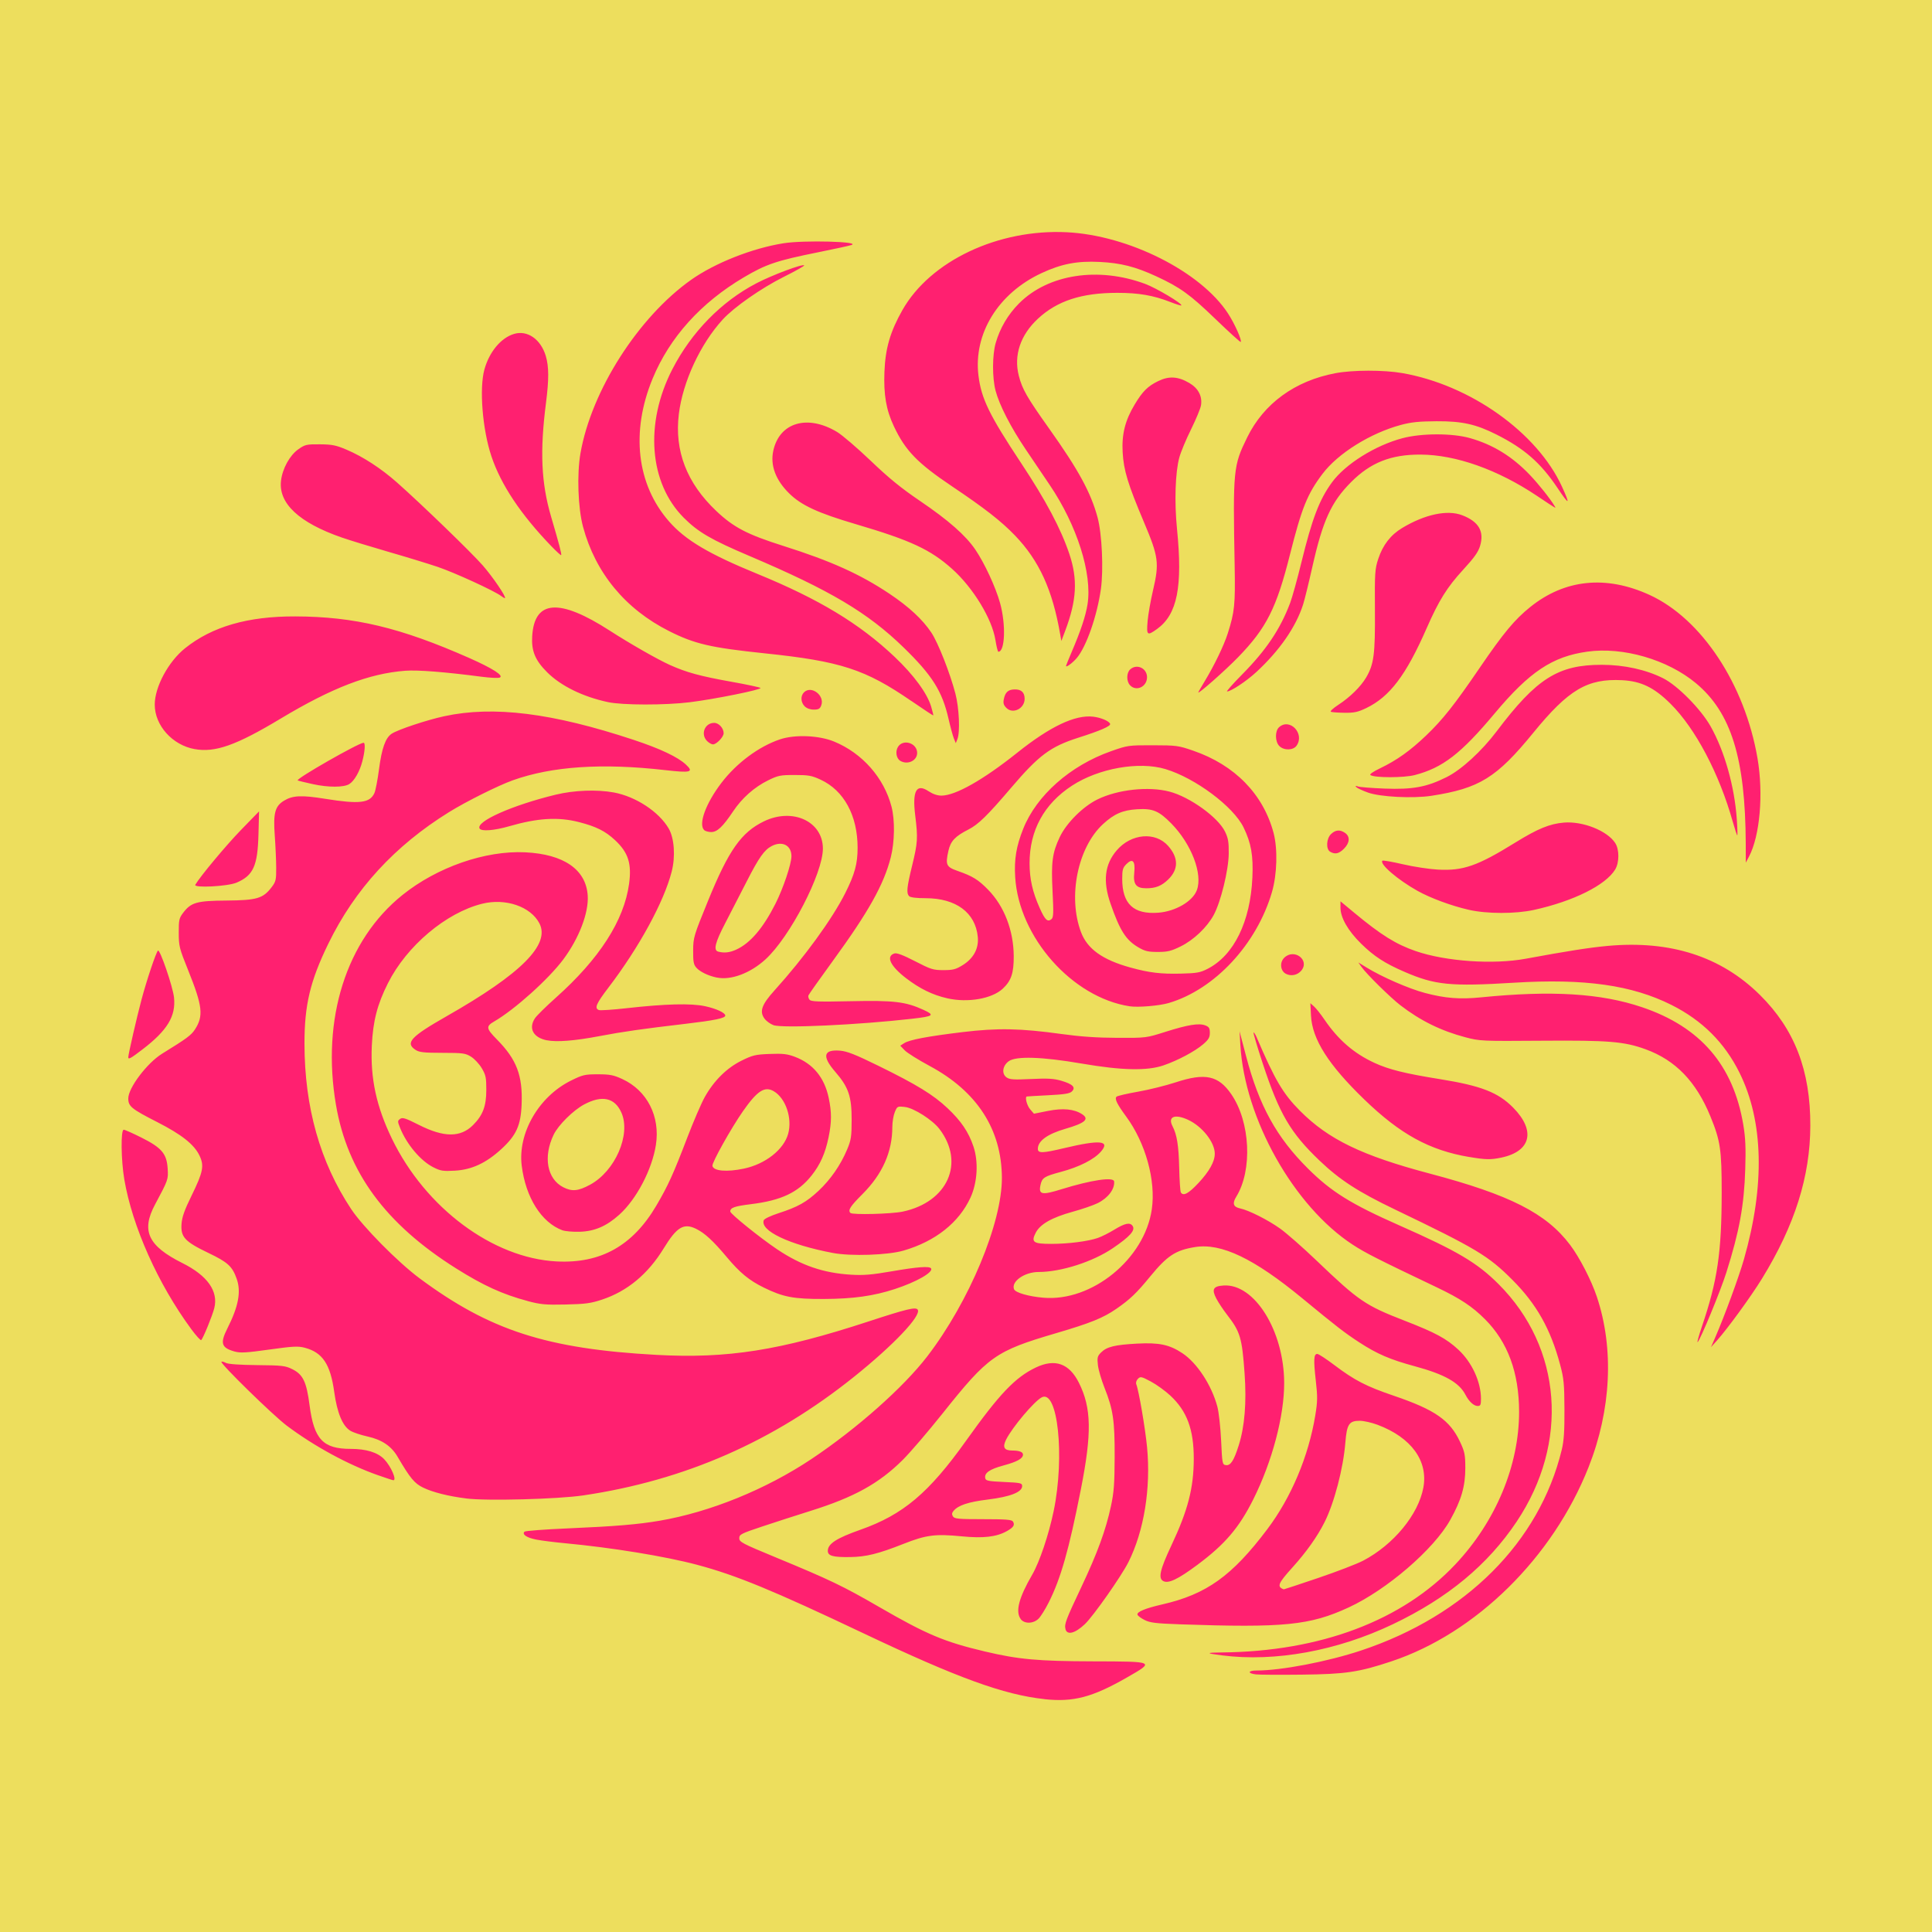 <?xml version="1.0" encoding="UTF-8" standalone="no"?>
<!-- Created with Inkscape (http://www.inkscape.org/) -->

<svg
   width="98.909mm"
   height="98.909mm"
   viewBox="0 0 98.909 98.909"
   version="1.1"
   id="svg1"
   xml:space="preserve"
   inkscape:version="1.3.2 (091e20e, 2023-11-25)"
   sodipodi:docname="bl2025.svg"
   xmlns:inkscape="http://www.inkscape.org/namespaces/inkscape"
   xmlns:sodipodi="http://sodipodi.sourceforge.net/DTD/sodipodi-0.dtd"
   xmlns="http://www.w3.org/2000/svg"
   xmlns:svg="http://www.w3.org/2000/svg"><sodipodi:namedview
     id="namedview1"
     pagecolor="#ffffff"
     bordercolor="#000000"
     borderopacity="0.25"
     inkscape:showpageshadow="2"
     inkscape:pageopacity="0.0"
     inkscape:pagecheckerboard="0"
     inkscape:deskcolor="#d1d1d1"
     inkscape:document-units="mm"
     inkscape:zoom="0.58117502"
     inkscape:cx="-4.3016302"
     inkscape:cy="203.89727"
     inkscape:window-width="1440"
     inkscape:window-height="766"
     inkscape:window-x="0"
     inkscape:window-y="25"
     inkscape:window-maximized="1"
     inkscape:current-layer="layer1" /><defs
     id="defs1" /><g
     inkscape:label="Ebene 1"
     inkscape:groupmode="layer"
     id="layer1"
     transform="translate(-55.546,-47.304)"><rect
       style="fill:#edde5d;fill-opacity:1;stroke-width:0.265;stroke-linecap:round;-inkscape-stroke:none"
       id="rect1"
       width="98.909"
       height="98.909"
       x="55.546"
       y="47.304" /><path
       style="fill:#ff2070;fill-opacity:1"
       d="m 109.018,134.291 c -2.079,-0.223 -4.457,-1.088 -9.271,-3.372 -4.628,-2.196 -6.509,-2.971 -8.513,-3.505 -1.622,-0.433 -4.362,-0.88 -6.769,-1.105 -0.536,-0.05 -1.192,-0.133 -1.459,-0.184 -0.492,-0.094 -0.75,-0.268 -0.607,-0.408 0.042,-0.041 1.048,-0.117 2.236,-0.168 2.392,-0.103 3.568,-0.201 4.68,-0.391 2.58,-0.441 5.453,-1.609 7.779,-3.163 2.322,-1.551 4.707,-3.666 5.926,-5.255 2.143,-2.793 3.83,-6.834 3.818,-9.144 -0.013,-2.469 -1.27,-4.416 -3.692,-5.717 -0.581,-0.312 -1.159,-0.674 -1.284,-0.804 l -0.227,-0.237 0.199,-0.128 c 0.273,-0.176 1.187,-0.349 2.993,-0.568 1.792,-0.217 2.963,-0.194 5.08,0.1 0.953,0.132 1.794,0.19 2.836,0.194 1.481,0.006 1.482,0.005 2.468,-0.307 1.147,-0.364 1.714,-0.456 2.04,-0.33 0.192,0.074 0.233,0.141 0.233,0.381 0,0.237 -0.065,0.348 -0.346,0.588 -0.425,0.364 -1.289,0.824 -2.024,1.077 -0.838,0.289 -2.136,0.261 -4.191,-0.092 -2.036,-0.35 -3.369,-0.392 -3.74,-0.117 -0.317,0.235 -0.368,0.642 -0.104,0.827 0.156,0.109 0.368,0.123 1.254,0.081 0.85,-0.041 1.162,-0.023 1.541,0.087 0.587,0.171 0.758,0.339 0.551,0.546 -0.113,0.113 -0.372,0.155 -1.22,0.198 -0.592,0.03 -1.086,0.059 -1.098,0.064 -0.096,0.045 0.018,0.469 0.175,0.652 l 0.197,0.229 0.72,-0.143 c 0.769,-0.153 1.337,-0.098 1.745,0.168 0.387,0.253 0.154,0.456 -0.865,0.751 -0.911,0.264 -1.4,0.62 -1.4,1.02 0,0.238 0.231,0.232 1.365,-0.038 1.822,-0.433 2.357,-0.38 1.862,0.184 -0.355,0.404 -1.107,0.785 -2.045,1.036 -0.865,0.232 -0.969,0.299 -1.05,0.688 -0.1,0.477 0.08,0.511 1.07,0.203 1.531,-0.476 2.68,-0.646 2.703,-0.401 0.037,0.39 -0.307,0.845 -0.841,1.11 -0.218,0.109 -0.793,0.307 -1.278,0.44 -1.066,0.294 -1.669,0.636 -1.895,1.076 -0.248,0.483 -0.128,0.57 0.79,0.57 0.876,0 1.89,-0.129 2.391,-0.304 0.196,-0.069 0.571,-0.256 0.834,-0.418 0.556,-0.341 0.816,-0.394 0.948,-0.192 0.144,0.222 -0.138,0.538 -1.015,1.134 -1.026,0.698 -2.651,1.219 -3.803,1.219 -0.716,0 -1.408,0.485 -1.256,0.881 0.067,0.175 0.736,0.37 1.499,0.436 2.485,0.217 5.183,-1.978 5.554,-4.519 0.216,-1.477 -0.316,-3.405 -1.315,-4.761 -0.463,-0.629 -0.597,-0.904 -0.492,-1.01 0.043,-0.043 0.535,-0.158 1.094,-0.256 0.559,-0.098 1.429,-0.314 1.933,-0.479 1.515,-0.498 2.189,-0.354 2.851,0.608 0.974,1.415 1.093,3.888 0.253,5.247 -0.212,0.343 -0.153,0.524 0.197,0.598 0.448,0.095 1.419,0.585 2.048,1.032 0.327,0.233 1.16,0.964 1.851,1.625 2.184,2.089 2.505,2.308 4.535,3.096 1.567,0.608 2.124,0.909 2.737,1.476 0.698,0.646 1.161,1.652 1.161,2.52 0,0.309 -0.026,0.366 -0.169,0.366 -0.198,0 -0.447,-0.229 -0.626,-0.576 -0.324,-0.626 -1.067,-1.044 -2.589,-1.457 -1.271,-0.344 -1.93,-0.628 -2.847,-1.225 -0.743,-0.484 -1.16,-0.806 -2.912,-2.251 -2.477,-2.042 -4.151,-2.843 -5.491,-2.628 -1.003,0.161 -1.425,0.439 -2.307,1.514 -0.697,0.851 -1.021,1.16 -1.725,1.648 -0.674,0.467 -1.321,0.729 -3.088,1.248 -3.107,0.914 -3.467,1.169 -5.808,4.107 -0.742,0.931 -1.661,2.003 -2.042,2.381 -1.219,1.21 -2.485,1.91 -4.727,2.612 -0.699,0.219 -1.803,0.576 -2.455,0.793 -1.098,0.366 -1.185,0.41 -1.185,0.604 0,0.193 0.145,0.269 1.863,0.98 2.793,1.155 3.437,1.464 5.305,2.544 2.422,1.401 3.329,1.783 5.405,2.274 1.719,0.407 2.715,0.498 5.544,0.505 3.179,0.008 3.168,0.003 1.72,0.831 -1.769,1.012 -2.734,1.265 -4.217,1.106 z m 7.875,-26.414 c 0.561,-0.6 0.841,-1.098 0.844,-1.504 0.004,-0.59 -0.648,-1.414 -1.384,-1.748 -0.668,-0.303 -1.03,-0.151 -0.782,0.329 0.23,0.446 0.317,0.982 0.344,2.136 0.015,0.643 0.053,1.21 0.084,1.26 0.126,0.204 0.392,0.062 0.894,-0.474 z m 2.941,25.146 c -0.435,-0.052 -0.401,-0.197 0.045,-0.197 1.263,0 3.636,-0.455 5.352,-1.026 5.352,-1.782 9.12,-5.549 10.267,-10.266 0.112,-0.462 0.145,-0.949 0.14,-2.085 -0.006,-1.31 -0.032,-1.576 -0.224,-2.292 -0.485,-1.81 -1.204,-3.088 -2.431,-4.32 -1.236,-1.241 -1.848,-1.609 -6.021,-3.613 -1.898,-0.911 -2.823,-1.512 -3.868,-2.509 -1.484,-1.417 -2.054,-2.392 -2.9,-4.96 -0.281,-0.853 -0.494,-1.569 -0.473,-1.59 0.021,-0.021 0.093,0.089 0.16,0.246 0.933,2.181 1.349,2.887 2.217,3.76 1.457,1.465 3.175,2.296 6.646,3.215 4.099,1.085 5.964,2.033 7.184,3.651 0.485,0.643 1.087,1.81 1.369,2.655 0.889,2.659 0.736,5.796 -0.428,8.733 -1.831,4.621 -5.761,8.49 -10.089,9.932 -1.667,0.555 -2.338,0.655 -4.598,0.681 -1.118,0.013 -2.175,0.007 -2.349,-0.014 z m -1.714,-0.971 c -0.854,-0.108 -0.86,-0.143 -0.026,-0.151 5.049,-0.046 9.249,-1.63 11.961,-4.511 2.068,-2.196 3.263,-5.06 3.261,-7.809 -0.002,-2.009 -0.578,-3.572 -1.75,-4.744 -0.651,-0.651 -1.266,-1.057 -2.462,-1.627 -3.033,-1.445 -3.653,-1.76 -4.3,-2.181 -3.019,-1.968 -5.539,-6.448 -5.758,-10.237 l -0.04,-0.69 0.333,1.27 c 0.664,2.534 1.56,4.16 3.174,5.762 1.2,1.191 2.194,1.808 4.695,2.914 2.963,1.31 3.965,1.904 5.059,2.998 3.253,3.254 3.624,8.118 0.927,12.155 -1.479,2.214 -3.532,3.916 -6.335,5.253 -2.861,1.365 -6.019,1.942 -8.741,1.598 z m -8.026,-1.347 c -0.066,-0.251 0.015,-0.467 0.813,-2.155 0.825,-1.748 1.251,-2.912 1.514,-4.136 0.152,-0.707 0.185,-1.151 0.19,-2.51 0.007,-1.871 -0.077,-2.442 -0.52,-3.554 -0.158,-0.397 -0.31,-0.919 -0.337,-1.159 -0.043,-0.388 -0.025,-0.461 0.163,-0.649 0.29,-0.29 0.701,-0.391 1.843,-0.452 1.131,-0.06 1.652,0.05 2.318,0.491 0.753,0.499 1.499,1.639 1.792,2.74 0.074,0.279 0.161,1.06 0.192,1.736 0.054,1.172 0.065,1.229 0.239,1.254 0.245,0.035 0.412,-0.22 0.663,-1.014 0.304,-0.96 0.405,-2.194 0.3,-3.669 -0.131,-1.838 -0.221,-2.142 -0.894,-3.011 -0.201,-0.259 -0.45,-0.635 -0.555,-0.836 -0.247,-0.475 -0.16,-0.631 0.374,-0.666 1.581,-0.104 3.091,2.32 3.101,4.979 0.007,1.694 -0.613,4.033 -1.581,5.969 -0.727,1.455 -1.455,2.307 -2.868,3.357 -0.992,0.738 -1.477,0.968 -1.742,0.826 -0.268,-0.143 -0.166,-0.587 0.422,-1.835 0.843,-1.79 1.138,-2.935 1.141,-4.423 0.002,-1.506 -0.349,-2.45 -1.209,-3.245 -0.26,-0.241 -0.706,-0.562 -0.992,-0.714 -0.481,-0.256 -0.529,-0.266 -0.658,-0.137 -0.079,0.079 -0.116,0.198 -0.085,0.276 0.13,0.327 0.46,2.256 0.553,3.228 0.2,2.101 -0.155,4.287 -0.956,5.884 -0.36,0.717 -1.798,2.764 -2.228,3.171 -0.504,0.477 -0.91,0.58 -0.995,0.254 z m 5.825,-0.246 c -1.199,-0.042 -1.495,-0.078 -1.773,-0.218 -0.184,-0.092 -0.349,-0.215 -0.366,-0.272 -0.045,-0.144 0.397,-0.327 1.268,-0.527 2.264,-0.518 3.576,-1.458 5.383,-3.857 1.219,-1.619 2.106,-3.723 2.451,-5.819 0.118,-0.715 0.121,-0.95 0.027,-1.778 -0.123,-1.077 -0.105,-1.382 0.081,-1.368 0.07,0.005 0.457,0.258 0.86,0.563 1.044,0.789 1.637,1.095 3.062,1.58 2.098,0.714 2.862,1.246 3.381,2.355 0.239,0.51 0.269,0.658 0.27,1.336 0.002,0.938 -0.204,1.647 -0.774,2.667 -0.838,1.501 -3.244,3.573 -5.196,4.475 -1.989,0.919 -3.309,1.05 -8.673,0.864 z m 7.106,-2.369 c 0.955,-0.323 1.995,-0.723 2.311,-0.889 1.556,-0.818 2.823,-2.356 3.079,-3.737 0.253,-1.371 -0.618,-2.568 -2.343,-3.217 -0.301,-0.113 -0.712,-0.206 -0.914,-0.206 -0.547,0 -0.661,0.174 -0.737,1.123 -0.104,1.309 -0.567,3.079 -1.064,4.068 -0.37,0.737 -0.928,1.524 -1.639,2.312 -0.748,0.828 -0.813,0.992 -0.448,1.127 0.01,0.004 0.799,-0.257 1.754,-0.58 z m -15.23,2.092 c -0.271,-0.386 -0.086,-1.087 0.598,-2.267 0.375,-0.648 0.845,-2.042 1.096,-3.254 0.579,-2.792 0.209,-6.27 -0.619,-5.815 -0.392,0.215 -1.487,1.513 -1.809,2.145 -0.205,0.403 -0.113,0.573 0.31,0.573 0.353,0 0.547,0.073 0.547,0.208 0,0.201 -0.301,0.369 -0.989,0.554 -0.716,0.192 -0.995,0.384 -0.944,0.651 0.026,0.135 0.146,0.16 0.96,0.197 0.857,0.039 0.93,0.056 0.93,0.21 0,0.308 -0.603,0.546 -1.742,0.687 -1.021,0.126 -1.531,0.295 -1.773,0.586 -0.085,0.103 -0.093,0.178 -0.027,0.281 0.078,0.123 0.279,0.141 1.543,0.141 1.158,0 1.468,0.024 1.527,0.119 0.111,0.178 0.032,0.3 -0.316,0.495 -0.527,0.294 -1.196,0.372 -2.293,0.265 -1.37,-0.134 -1.827,-0.075 -2.989,0.383 -1.303,0.514 -1.917,0.666 -2.736,0.677 -0.878,0.012 -1.143,-0.061 -1.143,-0.316 0,-0.363 0.443,-0.65 1.673,-1.084 2.185,-0.771 3.495,-1.876 5.41,-4.562 1.705,-2.393 2.512,-3.239 3.568,-3.743 0.981,-0.468 1.709,-0.209 2.205,0.784 0.644,1.289 0.667,2.575 0.098,5.459 -0.612,3.102 -1.026,4.557 -1.646,5.788 -0.173,0.343 -0.405,0.715 -0.516,0.826 -0.27,0.27 -0.74,0.277 -0.924,0.014 z m -28.386,-6.165 c -0.913,-0.115 -1.707,-0.315 -2.2,-0.554 -0.445,-0.216 -0.663,-0.48 -1.312,-1.586 -0.32,-0.545 -0.803,-0.869 -1.543,-1.033 -0.338,-0.075 -0.731,-0.207 -0.872,-0.293 -0.399,-0.243 -0.676,-0.911 -0.826,-1.991 -0.196,-1.415 -0.597,-2.017 -1.504,-2.257 -0.347,-0.092 -0.594,-0.079 -1.82,0.092 -1.179,0.165 -1.479,0.182 -1.775,0.1 -0.681,-0.189 -0.754,-0.422 -0.369,-1.185 0.568,-1.125 0.709,-1.876 0.476,-2.536 -0.226,-0.641 -0.454,-0.849 -1.452,-1.327 -1.203,-0.577 -1.421,-0.812 -1.373,-1.48 0.026,-0.36 0.149,-0.708 0.514,-1.452 0.594,-1.212 0.657,-1.533 0.403,-2.057 -0.274,-0.567 -0.912,-1.071 -2.157,-1.707 -1.332,-0.68 -1.486,-0.807 -1.486,-1.213 5.68e-4,-0.543 0.966,-1.818 1.735,-2.292 1.265,-0.78 1.488,-0.945 1.681,-1.244 0.445,-0.689 0.387,-1.194 -0.348,-3.02 -0.455,-1.128 -0.482,-1.239 -0.484,-1.923 -0.002,-0.659 0.019,-0.753 0.226,-1.025 0.407,-0.534 0.694,-0.615 2.229,-0.627 1.544,-0.013 1.861,-0.107 2.3,-0.683 0.216,-0.283 0.237,-0.374 0.234,-0.996 -0.002,-0.376 -0.035,-1.122 -0.074,-1.658 -0.083,-1.136 0.013,-1.494 0.472,-1.774 0.446,-0.272 0.897,-0.293 2.106,-0.098 1.758,0.283 2.291,0.221 2.525,-0.294 0.058,-0.127 0.163,-0.673 0.234,-1.213 0.142,-1.086 0.332,-1.616 0.652,-1.826 0.322,-0.211 1.791,-0.7 2.688,-0.894 2.517,-0.546 5.529,-0.17 9.688,1.207 1.366,0.452 2.267,0.878 2.685,1.268 0.416,0.389 0.25,0.434 -1.043,0.286 -3.243,-0.371 -5.805,-0.201 -7.821,0.519 -0.745,0.266 -2.39,1.087 -3.262,1.628 -2.786,1.728 -4.824,3.949 -6.181,6.736 -0.931,1.911 -1.223,3.139 -1.221,5.122 0.004,3.255 0.797,6.061 2.391,8.467 0.6,0.905 2.395,2.721 3.499,3.541 3.594,2.668 6.51,3.612 12.117,3.921 3.643,0.201 6.327,-0.222 10.872,-1.711 1.967,-0.645 2.423,-0.753 2.517,-0.6 0.189,0.306 -1.241,1.813 -3.253,3.427 -4.137,3.32 -8.676,5.309 -13.864,6.078 -1.318,0.195 -4.948,0.291 -6.006,0.158 z m -4.512,-1.189 c -1.525,-0.536 -3.269,-1.484 -4.675,-2.541 -0.701,-0.527 -3.421,-3.186 -3.34,-3.266 0.023,-0.023 0.126,0.002 0.229,0.057 0.118,0.063 0.702,0.104 1.595,0.113 1.275,0.012 1.446,0.031 1.795,0.204 0.559,0.275 0.736,0.643 0.894,1.855 0.226,1.738 0.69,2.23 2.103,2.23 0.797,0 1.378,0.179 1.715,0.527 0.347,0.359 0.664,1.089 0.468,1.078 -0.035,-0.002 -0.387,-0.117 -0.783,-0.257 z m 68.465,-7.064 c 0.464,-1.066 1.206,-3.085 1.462,-3.979 1.086,-3.788 1.008,-7.083 -0.226,-9.567 -0.763,-1.537 -1.903,-2.673 -3.474,-3.463 -2.029,-1.02 -4.454,-1.363 -8.068,-1.141 -3.251,0.199 -4.038,0.122 -5.601,-0.554 -1.016,-0.439 -1.564,-0.795 -2.227,-1.446 -0.672,-0.66 -1.056,-1.33 -1.056,-1.841 v -0.326 l 0.699,0.58 c 1.374,1.142 2.138,1.618 3.153,1.968 1.54,0.53 3.967,0.698 5.632,0.391 2.13,-0.393 3.256,-0.57 4.189,-0.656 3.213,-0.296 5.81,0.539 7.799,2.508 1.779,1.761 2.589,3.863 2.582,6.693 -0.007,2.603 -0.794,5.096 -2.472,7.828 -0.558,0.909 -1.765,2.568 -2.31,3.175 l -0.304,0.339 z m -0.685,-0.554 c 0.797,-2.345 1.009,-3.782 1.011,-6.854 10e-4,-2.194 -0.066,-2.648 -0.576,-3.895 -0.733,-1.791 -1.789,-2.883 -3.324,-3.441 -1.094,-0.397 -1.882,-0.462 -5.309,-0.436 -3.082,0.023 -3.168,0.019 -3.909,-0.176 -1.25,-0.33 -2.302,-0.848 -3.328,-1.637 -0.508,-0.391 -1.725,-1.588 -1.983,-1.951 l -0.173,-0.243 0.423,0.26 c 0.778,0.479 2.17,1.086 2.982,1.3 1.047,0.277 1.787,0.335 2.879,0.226 3.612,-0.362 6.135,-0.207 8.241,0.505 2.989,1.01 4.673,2.966 5.184,6.023 0.111,0.663 0.133,1.172 0.099,2.266 -0.058,1.86 -0.299,3.18 -0.97,5.3 -0.297,0.938 -1.313,3.403 -1.466,3.556 -0.045,0.045 0.054,-0.317 0.219,-0.803 z m -77.348,0.127 c -1.698,-2.31 -3.008,-5.242 -3.419,-7.652 -0.168,-0.983 -0.186,-2.547 -0.03,-2.545 0.058,8.5e-4 0.466,0.182 0.905,0.402 1.035,0.519 1.296,0.825 1.344,1.575 0.037,0.573 0.036,0.576 -0.648,1.857 -0.717,1.343 -0.354,2.116 1.404,2.994 1.283,0.64 1.849,1.441 1.631,2.307 -0.096,0.382 -0.559,1.517 -0.667,1.635 -0.03,0.033 -0.264,-0.224 -0.52,-0.572 z m 17.231,-1.427 c -1.276,-0.339 -2.274,-0.794 -3.669,-1.673 -3.613,-2.276 -5.556,-4.923 -6.145,-8.369 -0.752,-4.405 0.524,-8.433 3.405,-10.746 1.773,-1.424 4.242,-2.282 6.282,-2.184 1.98,0.096 3.117,0.883 3.202,2.218 0.056,0.877 -0.444,2.182 -1.248,3.262 -0.753,1.01 -2.495,2.575 -3.538,3.178 -0.434,0.251 -0.418,0.36 0.137,0.923 1.013,1.027 1.324,1.846 1.265,3.325 -0.043,1.081 -0.273,1.585 -1.044,2.292 -0.777,0.712 -1.513,1.053 -2.376,1.101 -0.605,0.034 -0.73,0.014 -1.104,-0.176 -0.65,-0.329 -1.362,-1.175 -1.699,-2.017 -0.132,-0.33 -0.132,-0.359 0.003,-0.458 0.122,-0.089 0.274,-0.04 0.967,0.31 1.277,0.645 2.124,0.648 2.764,0.009 0.503,-0.503 0.68,-0.969 0.681,-1.798 0.001,-0.634 -0.026,-0.767 -0.231,-1.114 -0.128,-0.217 -0.375,-0.483 -0.55,-0.591 -0.291,-0.18 -0.414,-0.196 -1.465,-0.198 -0.954,-0.001 -1.186,-0.027 -1.377,-0.152 -0.543,-0.355 -0.247,-0.675 1.591,-1.722 3.822,-2.175 5.316,-3.672 4.749,-4.758 -0.449,-0.86 -1.734,-1.299 -2.93,-1.001 -1.852,0.461 -3.864,2.16 -4.826,4.074 -0.543,1.08 -0.763,1.936 -0.822,3.186 -0.079,1.684 0.233,3.125 1.031,4.773 1.715,3.54 5.166,6.112 8.429,6.279 2.259,0.116 3.9,-0.803 5.108,-2.861 0.601,-1.025 0.864,-1.602 1.582,-3.479 0.316,-0.825 0.718,-1.759 0.894,-2.074 0.468,-0.838 1.128,-1.492 1.884,-1.865 0.569,-0.281 0.711,-0.315 1.444,-0.343 0.673,-0.026 0.895,-8.8e-4 1.286,0.146 0.926,0.349 1.51,1.056 1.73,2.093 0.159,0.75 0.157,1.242 -0.006,2.034 -0.168,0.814 -0.426,1.393 -0.871,1.953 -0.691,0.869 -1.547,1.273 -3.105,1.465 -0.84,0.104 -1.056,0.18 -1.056,0.375 0,0.119 1.546,1.364 2.413,1.944 1.225,0.819 2.352,1.205 3.768,1.291 0.646,0.039 1.056,0.005 2.086,-0.173 1.324,-0.229 1.936,-0.274 2.013,-0.149 0.123,0.198 -0.751,0.696 -1.855,1.057 -1.092,0.357 -2.138,0.503 -3.641,0.508 -1.539,0.005 -2.07,-0.096 -3.058,-0.579 -0.756,-0.37 -1.23,-0.759 -1.905,-1.566 -0.698,-0.834 -1.135,-1.236 -1.578,-1.45 -0.628,-0.304 -0.982,-0.089 -1.649,1.002 -0.804,1.315 -1.86,2.194 -3.155,2.624 -0.578,0.192 -0.851,0.229 -1.863,0.252 -1.035,0.023 -1.282,9.1e-4 -1.947,-0.176 z m 11.073,-6.779 c 1.098,-0.233 2.035,-0.97 2.262,-1.778 0.224,-0.799 -0.124,-1.826 -0.739,-2.185 -0.462,-0.27 -0.844,-0.021 -1.574,1.025 -0.61,0.874 -1.594,2.635 -1.563,2.797 0.051,0.267 0.737,0.327 1.614,0.141 z m 4.549,4.318 c -2.224,-0.42 -3.74,-1.139 -3.534,-1.677 0.027,-0.071 0.364,-0.231 0.747,-0.355 0.996,-0.322 1.434,-0.567 2.053,-1.146 0.618,-0.578 1.133,-1.322 1.468,-2.121 0.203,-0.485 0.229,-0.654 0.23,-1.519 0.002,-1.2 -0.159,-1.67 -0.84,-2.456 -0.689,-0.796 -0.607,-1.153 0.249,-1.082 0.36,0.03 0.783,0.197 1.963,0.776 1.96,0.962 2.804,1.479 3.53,2.162 0.699,0.657 1.081,1.22 1.333,1.965 0.265,0.782 0.205,1.845 -0.149,2.615 -0.59,1.284 -1.801,2.244 -3.426,2.716 -0.808,0.235 -2.693,0.298 -3.625,0.122 z m 3.578,-2.116 c 2.307,-0.489 3.201,-2.499 1.881,-4.23 -0.356,-0.466 -1.312,-1.076 -1.769,-1.127 -0.381,-0.043 -0.391,-0.038 -0.516,0.261 -0.07,0.168 -0.127,0.51 -0.127,0.761 0,1.276 -0.506,2.415 -1.527,3.436 -0.63,0.63 -0.757,0.828 -0.618,0.967 0.105,0.105 2.099,0.054 2.676,-0.068 z m -17.422,0.956 c -1.075,-0.401 -1.877,-1.674 -2.082,-3.302 -0.21,-1.673 0.874,-3.547 2.522,-4.362 0.601,-0.297 0.707,-0.322 1.376,-0.322 0.618,3.4e-4 0.801,0.036 1.252,0.244 1.27,0.586 1.946,1.91 1.719,3.37 -0.196,1.261 -0.993,2.781 -1.873,3.572 -0.656,0.59 -1.263,0.852 -2.025,0.875 -0.349,0.01 -0.749,-0.024 -0.889,-0.076 z m 1.42,-2.335 c 1.283,-0.695 2.096,-2.568 1.602,-3.687 -0.34,-0.768 -0.99,-0.911 -1.909,-0.42 -0.561,0.3 -1.325,1.058 -1.561,1.549 -0.545,1.133 -0.338,2.264 0.492,2.689 0.449,0.23 0.765,0.2 1.376,-0.131 z m 45.013,-1.416 c -2.039,-0.343 -3.536,-1.164 -5.382,-2.948 -1.834,-1.773 -2.666,-3.082 -2.727,-4.293 l -0.032,-0.635 0.19,0.169 c 0.104,0.093 0.343,0.394 0.53,0.669 0.707,1.038 1.506,1.73 2.557,2.216 0.741,0.342 1.556,0.545 3.347,0.833 2.118,0.34 2.989,0.679 3.761,1.462 1.164,1.181 0.911,2.239 -0.611,2.557 -0.543,0.114 -0.799,0.109 -1.632,-0.032 z m -68.658,-5.111 c 0,-0.145 0.433,-2.029 0.676,-2.941 0.266,-1 0.737,-2.404 0.843,-2.516 0.096,-0.102 0.766,1.852 0.823,2.402 0.1,0.955 -0.341,1.682 -1.607,2.651 -0.62,0.475 -0.736,0.538 -0.736,0.403 z m 21.428,-0.864 c -0.696,-0.141 -0.949,-0.61 -0.61,-1.126 0.087,-0.133 0.572,-0.61 1.076,-1.06 2.227,-1.988 3.485,-3.944 3.744,-5.82 0.143,-1.038 -0.039,-1.608 -0.718,-2.241 -0.497,-0.464 -0.966,-0.699 -1.845,-0.924 -1.07,-0.274 -2.112,-0.211 -3.581,0.214 -0.754,0.218 -1.412,0.27 -1.506,0.118 -0.22,-0.356 1.662,-1.195 3.898,-1.737 0.94,-0.228 2.104,-0.272 2.969,-0.113 1.122,0.206 2.307,0.983 2.81,1.842 0.289,0.493 0.355,1.43 0.156,2.208 -0.397,1.551 -1.669,3.883 -3.24,5.942 -0.629,0.824 -0.727,1.056 -0.488,1.147 0.073,0.028 0.711,-0.014 1.418,-0.094 1.987,-0.223 3.293,-0.257 4.01,-0.104 0.582,0.124 1.043,0.338 1.043,0.483 0,0.132 -0.563,0.248 -2.032,0.42 -2.175,0.254 -3.218,0.403 -4.403,0.629 -1.274,0.243 -2.198,0.316 -2.702,0.213 z m 11.6,-0.777 c -0.159,-0.059 -0.364,-0.208 -0.455,-0.332 -0.27,-0.365 -0.147,-0.717 0.505,-1.439 1.539,-1.705 2.953,-3.65 3.625,-4.983 0.489,-0.972 0.635,-1.506 0.635,-2.325 0,-1.65 -0.698,-2.935 -1.895,-3.488 -0.454,-0.21 -0.618,-0.239 -1.324,-0.239 -0.739,0 -0.853,0.023 -1.369,0.277 -0.698,0.344 -1.329,0.903 -1.78,1.577 -0.529,0.792 -0.819,1.067 -1.125,1.067 -0.145,0 -0.309,-0.046 -0.364,-0.102 -0.304,-0.304 0.087,-1.371 0.887,-2.418 0.777,-1.016 1.909,-1.858 2.991,-2.224 0.766,-0.259 1.997,-0.209 2.778,0.112 1.442,0.594 2.553,1.855 2.938,3.335 0.178,0.682 0.161,1.811 -0.039,2.592 -0.358,1.398 -1.132,2.782 -2.97,5.307 -0.661,0.908 -1.221,1.699 -1.244,1.758 -0.023,0.059 0.002,0.16 0.056,0.225 0.08,0.097 0.454,0.11 2.105,0.075 2.215,-0.048 2.814,0.024 3.728,0.443 0.593,0.272 0.521,0.329 -0.578,0.455 -2.775,0.317 -6.652,0.495 -7.104,0.328 z m 18.238,-0.965 c -2.939,-0.45 -5.668,-3.527 -5.86,-6.608 -0.057,-0.914 0.053,-1.581 0.41,-2.476 0.682,-1.713 2.407,-3.238 4.497,-3.975 0.853,-0.301 0.893,-0.306 2.139,-0.304 1.212,0.003 1.307,0.015 2.074,0.28 2.122,0.732 3.579,2.224 4.107,4.205 0.217,0.816 0.182,2.127 -0.081,3.029 -0.78,2.674 -2.934,4.989 -5.287,5.682 -0.481,0.142 -1.57,0.233 -1.999,0.167 z m 3.995,-1.92 c 1.342,-0.687 2.188,-2.416 2.288,-4.673 0.05,-1.129 -0.061,-1.759 -0.451,-2.563 -0.519,-1.069 -2.475,-2.53 -4.002,-2.988 -1.357,-0.407 -3.421,-0.04 -4.785,0.851 -1.427,0.932 -2.169,2.288 -2.169,3.965 0,0.81 0.151,1.477 0.522,2.306 0.271,0.606 0.399,0.726 0.6,0.561 0.102,-0.084 0.111,-0.314 0.055,-1.412 -0.077,-1.504 -0.014,-1.981 0.367,-2.787 0.341,-0.721 1.186,-1.566 1.935,-1.932 1.037,-0.508 2.609,-0.678 3.68,-0.399 1.037,0.27 2.483,1.308 2.843,2.042 0.166,0.339 0.2,0.534 0.194,1.129 -0.008,0.853 -0.407,2.48 -0.771,3.15 -0.343,0.63 -1.024,1.277 -1.689,1.604 -0.488,0.24 -0.668,0.284 -1.171,0.284 -0.499,0 -0.659,-0.038 -1,-0.238 -0.636,-0.374 -0.943,-0.858 -1.424,-2.245 -0.396,-1.143 -0.296,-1.998 0.32,-2.717 0.74,-0.864 1.982,-0.97 2.636,-0.225 0.535,0.609 0.533,1.202 -0.006,1.722 -0.335,0.323 -0.638,0.444 -1.113,0.444 -0.526,0 -0.681,-0.2 -0.619,-0.798 0.062,-0.6 -0.083,-0.759 -0.401,-0.441 -0.186,0.186 -0.215,0.29 -0.215,0.757 0,1.282 0.578,1.826 1.841,1.733 0.879,-0.065 1.761,-0.577 1.978,-1.149 0.315,-0.828 -0.276,-2.373 -1.309,-3.422 -0.634,-0.645 -0.944,-0.774 -1.741,-0.726 -0.743,0.044 -1.182,0.235 -1.753,0.761 -1.294,1.192 -1.807,3.708 -1.128,5.525 0.324,0.866 1.106,1.426 2.542,1.82 0.962,0.264 1.546,0.334 2.574,0.309 0.816,-0.02 0.986,-0.05 1.371,-0.247 z m -13.333,1.511 c -0.749,-0.17 -1.402,-0.488 -2.103,-1.025 -0.813,-0.622 -1.052,-1.128 -0.602,-1.271 0.122,-0.039 0.443,0.082 1.058,0.399 0.811,0.418 0.928,0.455 1.453,0.455 0.487,-1.94e-4 0.632,-0.038 0.981,-0.254 0.562,-0.348 0.834,-0.856 0.776,-1.449 -0.121,-1.241 -1.116,-1.979 -2.668,-1.979 -0.464,0 -0.78,-0.038 -0.843,-0.102 -0.153,-0.153 -0.126,-0.439 0.152,-1.578 0.284,-1.162 0.298,-1.403 0.156,-2.554 -0.156,-1.263 0.059,-1.656 0.681,-1.244 0.224,0.148 0.456,0.227 0.663,0.226 0.721,-0.004 2.139,-0.807 3.885,-2.201 1.677,-1.338 2.954,-1.945 3.876,-1.841 0.399,0.045 0.826,0.226 0.873,0.37 0.037,0.114 -0.496,0.346 -1.627,0.707 -1.431,0.457 -2.019,0.895 -3.441,2.563 -1.213,1.423 -1.683,1.882 -2.186,2.137 -0.679,0.344 -0.912,0.592 -1.023,1.084 -0.163,0.726 -0.115,0.832 0.469,1.036 0.771,0.269 1.058,0.446 1.566,0.967 0.82,0.839 1.299,2.082 1.307,3.392 0.006,0.867 -0.128,1.266 -0.559,1.668 -0.558,0.52 -1.791,0.734 -2.847,0.494 z M 92.254,97.353 c -0.442,-0.089 -0.868,-0.294 -1.058,-0.508 -0.141,-0.158 -0.168,-0.305 -0.164,-0.88 0.005,-0.669 0.028,-0.746 0.77,-2.563 1.049,-2.57 1.694,-3.486 2.85,-4.048 1.471,-0.715 3.022,5.05e-4 3.022,1.393 0,1.273 -1.686,4.527 -2.939,5.672 -0.772,0.706 -1.761,1.078 -2.48,0.932 z m 0.985,-1.435 c 0.716,-0.325 1.38,-1.104 2.012,-2.359 0.397,-0.789 0.813,-2.029 0.813,-2.422 0,-0.557 -0.47,-0.799 -1.01,-0.52 -0.38,0.197 -0.655,0.586 -1.283,1.817 -0.322,0.632 -0.814,1.588 -1.093,2.123 -0.526,1.011 -0.621,1.398 -0.361,1.466 0.308,0.081 0.583,0.05 0.922,-0.104 z m 28.14,1.241 c -0.285,-0.146 -0.332,-0.577 -0.09,-0.819 0.507,-0.507 1.332,0.117 0.873,0.659 -0.194,0.229 -0.519,0.296 -0.783,0.16 z m 9.356,-3.279 c -0.885,-0.202 -1.956,-0.598 -2.62,-0.969 -1.01,-0.565 -1.96,-1.38 -1.797,-1.543 0.028,-0.028 0.499,0.054 1.049,0.182 0.549,0.128 1.36,0.251 1.803,0.274 1.29,0.067 2.017,-0.188 3.955,-1.387 1.142,-0.706 1.757,-0.959 2.482,-1.02 0.969,-0.081 2.213,0.412 2.627,1.041 0.219,0.332 0.218,1.003 -10e-4,1.363 -0.488,0.8 -2.132,1.618 -4.145,2.064 -0.951,0.21 -2.418,0.209 -3.352,-0.004 z M 65.544,92.6 c 0.251,-0.431 1.584,-2.029 2.35,-2.817 l 0.915,-0.941 -0.031,1.185 c -0.042,1.609 -0.265,2.099 -1.12,2.464 -0.455,0.194 -2.216,0.284 -2.114,0.108 z M 144.92,90.493 c -0.021,-4.375 -0.747,-6.712 -2.554,-8.215 -1.451,-1.207 -3.727,-1.868 -5.555,-1.613 -1.793,0.25 -2.963,1.031 -4.755,3.173 -1.717,2.052 -2.651,2.772 -4.079,3.145 -0.551,0.144 -2.038,0.146 -2.27,0.003 -0.064,-0.039 0.123,-0.171 0.493,-0.349 0.855,-0.41 1.548,-0.904 2.362,-1.684 0.855,-0.819 1.445,-1.566 2.749,-3.477 1.202,-1.762 1.778,-2.454 2.575,-3.095 1.77,-1.424 3.88,-1.639 6.105,-0.622 2.665,1.218 4.882,4.575 5.532,8.374 0.31,1.814 0.123,3.965 -0.438,5.026 l -0.163,0.308 z m -21.275,0.417 c -0.227,-0.132 -0.198,-0.679 0.048,-0.91 0.231,-0.217 0.457,-0.234 0.717,-0.052 0.263,0.184 0.239,0.508 -0.059,0.806 -0.258,0.258 -0.455,0.302 -0.705,0.156 z m 20.612,-1.531 c -0.691,-2.465 -1.914,-4.783 -3.191,-6.049 -0.837,-0.83 -1.5,-1.152 -2.474,-1.203 -1.776,-0.093 -2.742,0.478 -4.545,2.687 -1.882,2.306 -2.762,2.852 -5.213,3.23 -0.948,0.146 -2.632,0.061 -3.26,-0.166 -0.278,-0.1 -0.545,-0.225 -0.593,-0.278 -0.063,-0.069 -0.041,-0.078 0.082,-0.033 0.093,0.034 0.705,0.083 1.361,0.109 1.446,0.056 2.161,-0.076 3.184,-0.588 0.758,-0.379 1.794,-1.329 2.567,-2.353 2.038,-2.7 3.143,-3.399 5.377,-3.396 1.14,0.001 2.256,0.246 3.139,0.689 0.738,0.37 1.936,1.584 2.432,2.466 0.713,1.267 1.221,3.07 1.339,4.75 0.032,0.454 0.042,0.826 0.024,0.826 -0.019,0 -0.121,-0.311 -0.228,-0.691 z M 71.566,87.449 c -0.412,-0.09 -0.763,-0.177 -0.78,-0.193 -0.088,-0.088 3.111,-1.916 3.371,-1.926 0.102,-0.004 0.074,0.432 -0.062,0.953 -0.137,0.527 -0.41,1 -0.668,1.162 -0.28,0.175 -1.066,0.177 -1.861,0.004 z m 30.075,-1.191 c -0.212,-0.124 -0.271,-0.492 -0.117,-0.727 0.271,-0.413 0.976,-0.182 0.976,0.32 0,0.394 -0.486,0.625 -0.858,0.407 z M 65.511,85.655 c -1.143,-0.207 -2.043,-1.212 -2.043,-2.28 0,-0.903 0.698,-2.2 1.552,-2.884 1.386,-1.11 3.212,-1.638 5.645,-1.63 3.026,0.01 5.375,0.571 8.89,2.123 1.217,0.538 1.809,0.918 1.571,1.01 -0.082,0.032 -0.498,0.012 -0.924,-0.044 -1.868,-0.245 -3.267,-0.355 -3.907,-0.307 -1.852,0.14 -3.752,0.87 -6.387,2.454 -2.269,1.364 -3.35,1.747 -4.396,1.557 z M 121.041,85.497 c -0.221,-0.221 -0.23,-0.766 -0.015,-0.961 0.548,-0.496 1.331,0.325 0.899,0.942 -0.172,0.246 -0.647,0.256 -0.884,0.019 z m -29.295,-0.254 c -0.348,-0.348 -0.122,-0.931 0.362,-0.931 0.239,0 0.485,0.27 0.485,0.531 0,0.188 -0.366,0.57 -0.546,0.57 -0.072,0 -0.207,-0.076 -0.3,-0.169 z m 12.632,-0.137 c -0.054,-0.134 -0.177,-0.587 -0.273,-1.006 -0.324,-1.414 -0.835,-2.225 -2.299,-3.648 -1.838,-1.787 -3.764,-2.93 -7.895,-4.686 -1.956,-0.831 -2.624,-1.22 -3.356,-1.953 -1.782,-1.782 -2.016,-4.841 -0.584,-7.614 0.979,-1.896 2.502,-3.453 4.296,-4.391 0.802,-0.419 2.363,-1.005 2.45,-0.918 0.024,0.024 -0.449,0.29 -1.051,0.591 -1.154,0.578 -2.542,1.548 -3.12,2.18 -1.147,1.254 -2.046,3.19 -2.247,4.84 -0.23,1.889 0.405,3.532 1.917,4.963 0.889,0.842 1.588,1.205 3.453,1.795 2.417,0.765 3.913,1.44 5.407,2.438 1.002,0.67 1.705,1.322 2.155,2 0.343,0.517 0.953,2.068 1.227,3.117 0.193,0.74 0.246,1.975 0.101,2.333 l -0.082,0.202 z m -2.176,-1.914 c -2.359,-1.624 -3.617,-2.034 -7.493,-2.439 -2.785,-0.291 -3.599,-0.48 -4.911,-1.141 -2.24,-1.128 -3.768,-2.979 -4.403,-5.335 -0.259,-0.961 -0.32,-2.692 -0.132,-3.768 0.559,-3.204 2.956,-6.962 5.664,-8.879 1.22,-0.863 3.143,-1.623 4.745,-1.874 1.038,-0.163 3.948,-0.087 3.47,0.09 -0.095,0.035 -0.855,0.201 -1.689,0.369 -2.146,0.432 -2.679,0.611 -3.809,1.277 -2.215,1.305 -3.818,3.084 -4.691,5.204 -1.121,2.723 -0.811,5.41 0.843,7.301 0.838,0.958 2.03,1.666 4.533,2.691 3.15,1.291 5.224,2.545 7.018,4.245 0.98,0.929 1.667,1.865 1.87,2.548 0.071,0.239 0.119,0.441 0.108,0.45 -0.011,0.009 -0.516,-0.324 -1.122,-0.741 z m 21.483,0.554 c -0.062,-0.025 0.101,-0.178 0.381,-0.361 0.592,-0.385 1.148,-0.932 1.422,-1.4 0.396,-0.676 0.462,-1.184 0.447,-3.433 -0.013,-1.923 -6e-4,-2.115 0.17,-2.633 0.235,-0.715 0.635,-1.231 1.231,-1.588 1.162,-0.697 2.306,-0.94 3.064,-0.65 0.846,0.323 1.141,0.825 0.92,1.567 -0.094,0.317 -0.296,0.602 -0.869,1.225 -0.822,0.894 -1.244,1.57 -1.868,2.994 -1.057,2.411 -1.891,3.511 -3.098,4.091 -0.418,0.201 -0.613,0.243 -1.101,0.237 -0.326,-0.004 -0.641,-0.026 -0.7,-0.05 z m -16.616,-0.199 c -0.144,-0.144 -0.174,-0.245 -0.132,-0.451 0.07,-0.35 0.22,-0.488 0.541,-0.497 0.351,-0.01 0.524,0.149 0.524,0.481 0,0.5 -0.599,0.8 -0.933,0.467 z m -10.328,-0.083 c -0.203,-0.203 -0.22,-0.53 -0.036,-0.714 0.375,-0.375 1.078,0.159 0.883,0.671 -0.065,0.171 -0.138,0.212 -0.379,0.212 -0.186,0 -0.362,-0.064 -0.468,-0.169 z m -10.075,-0.216 c -1.285,-0.275 -2.411,-0.829 -3.113,-1.531 -0.612,-0.612 -0.809,-1.09 -0.761,-1.851 0.115,-1.852 1.39,-1.941 3.971,-0.276 1.04,0.671 2.452,1.477 3.087,1.762 0.841,0.377 1.548,0.57 3.118,0.851 0.795,0.142 1.475,0.286 1.51,0.321 0.085,0.083 -2.34,0.573 -3.617,0.731 -1.263,0.157 -3.451,0.154 -4.194,-0.006 z m 30.226,-0.492 c 0,-0.02 0.148,-0.28 0.329,-0.577 0.492,-0.81 0.98,-1.821 1.178,-2.44 0.353,-1.105 0.391,-1.48 0.355,-3.471 -0.09,-4.938 -0.072,-5.116 0.646,-6.579 0.85,-1.73 2.443,-2.888 4.507,-3.278 0.895,-0.169 2.48,-0.172 3.43,-0.006 3.482,0.607 6.908,3.045 8.176,5.817 0.436,0.953 0.377,0.971 -0.229,0.066 -0.862,-1.288 -1.697,-2.019 -3.129,-2.739 -1.054,-0.53 -1.76,-0.686 -3.073,-0.679 -0.889,0.005 -1.293,0.047 -1.82,0.189 -1.561,0.421 -3.219,1.456 -4.01,2.504 -0.777,1.03 -1.064,1.741 -1.667,4.134 -0.692,2.747 -1.203,3.759 -2.656,5.256 -0.645,0.665 -2.039,1.897 -2.039,1.802 z m 2.243,-0.921 c 1.234,-1.248 1.955,-2.323 2.461,-3.666 0.106,-0.283 0.366,-1.217 0.576,-2.077 0.548,-2.238 0.917,-3.206 1.561,-4.089 0.682,-0.936 2.213,-1.895 3.615,-2.266 0.982,-0.259 2.549,-0.261 3.455,-0.004 1.18,0.334 2.166,0.942 3.069,1.89 0.446,0.468 1.038,1.213 1.262,1.589 0.084,0.141 0.126,0.165 -0.904,-0.523 -2.01,-1.343 -4.147,-2.102 -5.951,-2.112 -1.516,-0.009 -2.566,0.406 -3.563,1.407 -1.022,1.027 -1.451,1.967 -1.991,4.37 -0.183,0.815 -0.394,1.672 -0.469,1.905 -0.37,1.149 -1.208,2.357 -2.395,3.453 -0.501,0.463 -1.295,0.99 -1.494,0.991 -0.05,4.37e-4 0.295,-0.39 0.767,-0.867 z m -5.743,0.544 c -0.186,-0.206 -0.178,-0.631 0.015,-0.806 0.337,-0.305 0.861,-0.06 0.861,0.402 0,0.493 -0.561,0.752 -0.876,0.404 z m -3.273,-0.978 c 0,-0.021 0.13,-0.341 0.288,-0.712 0.469,-1.095 0.719,-1.847 0.815,-2.449 0.249,-1.559 -0.537,-4.04 -1.936,-6.108 -0.304,-0.449 -0.862,-1.276 -1.24,-1.837 -0.759,-1.127 -1.339,-2.257 -1.532,-2.989 -0.174,-0.657 -0.171,-1.829 0.006,-2.441 0.222,-0.768 0.631,-1.462 1.196,-2.029 1.491,-1.496 4.058,-1.891 6.463,-0.996 0.569,0.212 1.924,1.021 1.844,1.1 -0.018,0.018 -0.266,-0.059 -0.552,-0.171 -0.874,-0.343 -1.624,-0.473 -2.726,-0.473 -1.822,0 -3.073,0.407 -4.06,1.322 -0.899,0.833 -1.25,1.877 -0.981,2.924 0.177,0.689 0.414,1.102 1.561,2.716 1.495,2.103 2.125,3.26 2.471,4.536 0.225,0.832 0.31,2.67 0.17,3.666 -0.194,1.375 -0.743,2.947 -1.231,3.527 -0.211,0.251 -0.554,0.505 -0.554,0.411 z m -3.613,-1.331 c -0.171,-1.084 -1.138,-2.673 -2.211,-3.635 -1.114,-0.997 -2.129,-1.469 -4.926,-2.293 -1.95,-0.574 -2.799,-0.966 -3.421,-1.578 -0.699,-0.688 -0.978,-1.443 -0.812,-2.193 0.32,-1.443 1.75,-1.861 3.262,-0.954 0.265,0.159 1.039,0.823 1.721,1.474 0.928,0.888 1.561,1.404 2.524,2.057 1.462,0.992 2.34,1.765 2.837,2.497 0.47,0.693 1.036,1.913 1.263,2.727 0.306,1.094 0.257,2.498 -0.086,2.498 -0.031,0 -0.098,-0.27 -0.15,-0.601 z m 3.317,-0.288 c -0.396,-2.287 -1.077,-3.776 -2.318,-5.067 -0.7,-0.728 -1.549,-1.391 -3.219,-2.512 -1.768,-1.187 -2.386,-1.824 -2.972,-3.062 -0.401,-0.847 -0.536,-1.624 -0.489,-2.811 0.047,-1.197 0.299,-2.057 0.923,-3.156 1.426,-2.511 4.899,-4.154 8.414,-3.98 3.163,0.156 6.857,2.017 8.252,4.158 0.342,0.524 0.725,1.384 0.651,1.459 -0.02,0.02 -0.603,-0.51 -1.296,-1.177 -1.306,-1.259 -1.804,-1.618 -3.033,-2.186 -1.059,-0.489 -1.809,-0.68 -2.89,-0.734 -1.151,-0.058 -1.956,0.097 -2.974,0.57 -2.224,1.034 -3.498,3.104 -3.233,5.253 0.145,1.177 0.558,2.023 2.178,4.467 1.277,1.927 2.043,3.37 2.478,4.671 0.43,1.286 0.372,2.36 -0.209,3.903 l -0.204,0.542 z m 4.473,-0.668 c 0.029,-0.344 0.154,-1.055 0.277,-1.58 0.329,-1.404 0.287,-1.725 -0.461,-3.494 -0.827,-1.957 -1.039,-2.65 -1.092,-3.583 -0.052,-0.921 0.126,-1.631 0.615,-2.443 0.408,-0.678 0.667,-0.937 1.204,-1.199 0.552,-0.27 1.014,-0.242 1.591,0.095 0.461,0.27 0.675,0.677 0.601,1.142 -0.026,0.165 -0.256,0.719 -0.509,1.232 -0.254,0.512 -0.524,1.16 -0.6,1.439 -0.208,0.759 -0.258,2.268 -0.121,3.641 0.299,2.984 0.018,4.397 -1.023,5.144 -0.502,0.36 -0.542,0.327 -0.481,-0.392 z M 81.205,77.818 c -0.341,-0.262 -2.395,-1.204 -3.26,-1.495 -0.489,-0.165 -1.627,-0.513 -2.53,-0.773 -0.903,-0.261 -1.968,-0.588 -2.367,-0.726 -2.19,-0.759 -3.252,-1.75 -3.116,-2.908 0.073,-0.623 0.448,-1.303 0.889,-1.613 0.342,-0.24 0.416,-0.257 1.1,-0.252 0.627,0.005 0.825,0.044 1.368,0.275 0.844,0.358 1.77,0.961 2.589,1.686 1.234,1.093 3.797,3.571 4.379,4.235 0.509,0.581 1.21,1.609 1.142,1.677 -0.014,0.014 -0.101,-0.034 -0.194,-0.105 z m 2.571,-2.547 C 82.207,73.644 81.192,72.121 80.704,70.663 c -0.459,-1.371 -0.628,-3.48 -0.357,-4.45 0.252,-0.901 0.846,-1.612 1.515,-1.814 0.683,-0.206 1.371,0.272 1.626,1.131 0.162,0.544 0.164,1.194 0.01,2.399 -0.318,2.481 -0.245,4.099 0.261,5.824 0.419,1.425 0.552,1.936 0.516,1.972 -0.017,0.017 -0.241,-0.187 -0.498,-0.454 z"
       id="path1" /></g></svg>
